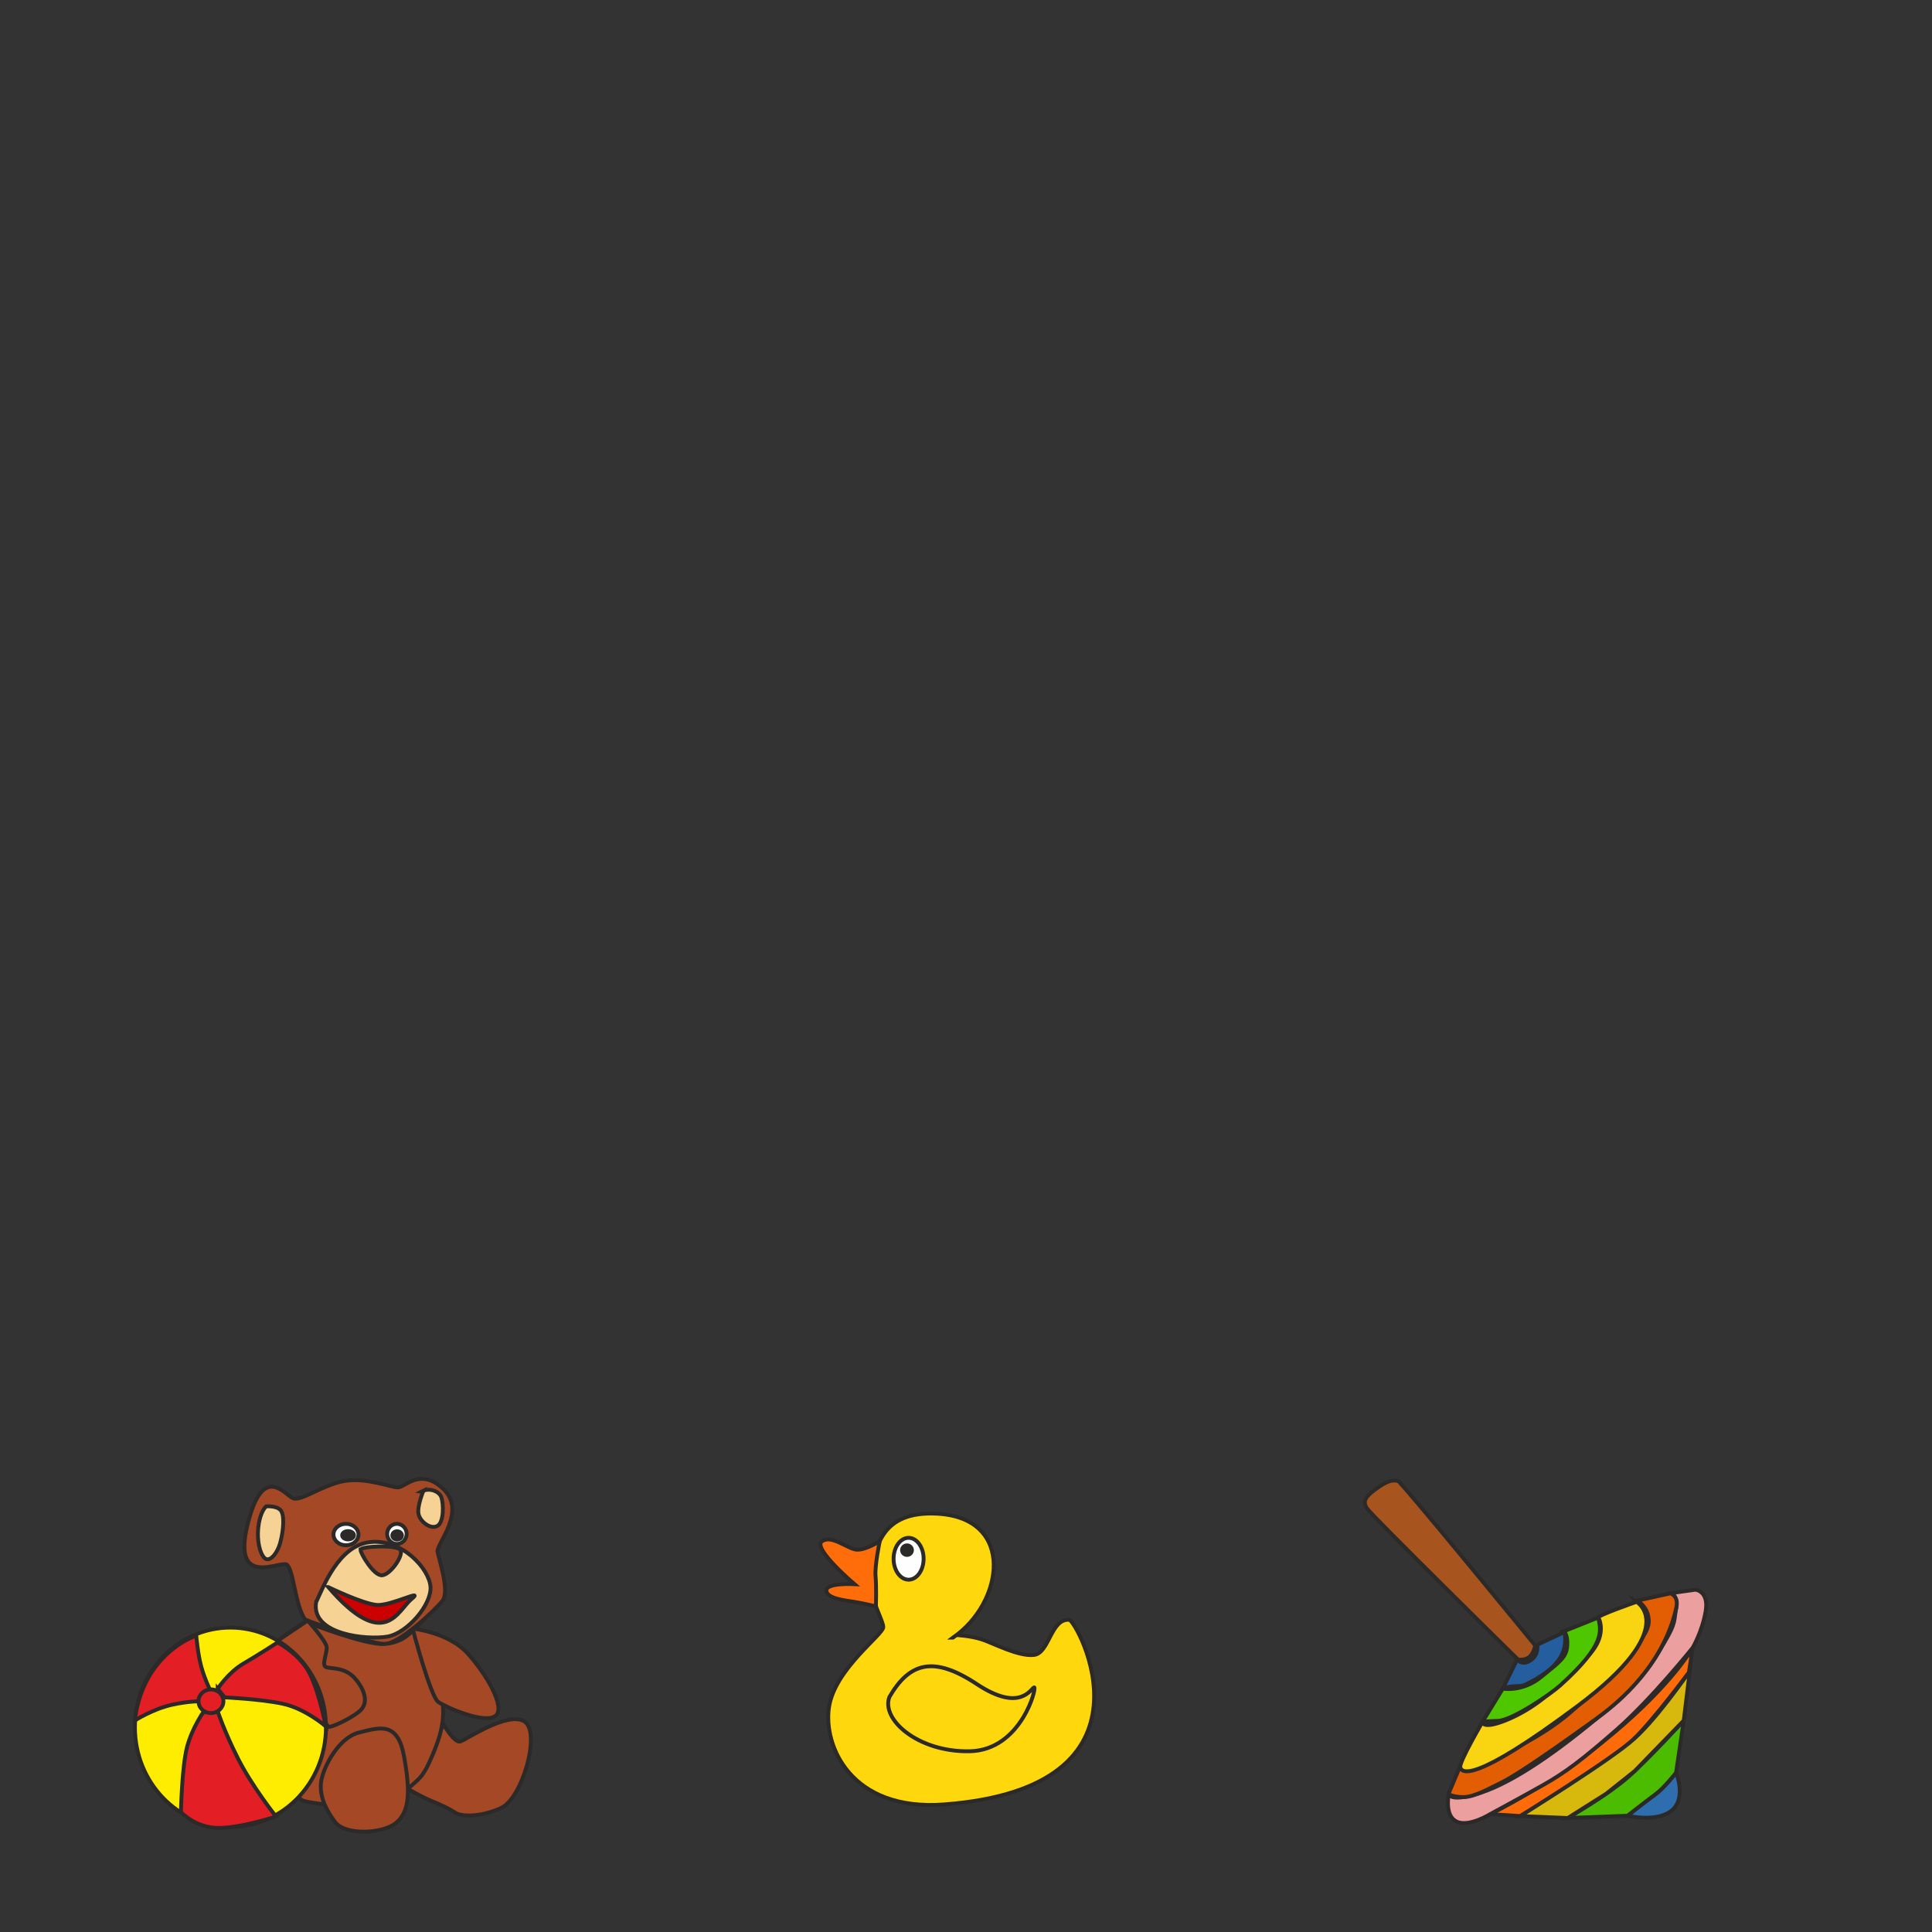 <?xml version="1.0" encoding="UTF-8"?>
<!DOCTYPE svg PUBLIC "-//W3C//DTD SVG 1.1//EN" "http://www.w3.org/Graphics/SVG/1.1/DTD/svg11.dtd">
<!-- Creator: CorelDRAW 2019 (64-Bit) -->
<svg xmlns="http://www.w3.org/2000/svg" xml:space="preserve" width="100mm" height="100mm" version="1.1" style="shape-rendering:geometricPrecision; text-rendering:geometricPrecision; image-rendering:optimizeQuality; fill-rule:evenodd; clip-rule:evenodd"
viewBox="0 0 100 100"
 xmlns:xlink="http://www.w3.org/1999/xlink"
 xmlns:xodm="http://www.corel.com/coreldraw/odm/2003">
 <rect x="0" y="0" width="100" height="100" fill="#333333" stroke="none"/>
 <defs>
  <style type="text/css">
   <![CDATA[
    .str0 {stroke:#2B2A29;stroke-width:0.2;stroke-miterlimit:22.926}
    .fil19 {fill:none}
    .fil3 {fill:#FEFEFE}
    .fil20 {fill:#2B2A29}
    .fil4 {fill:#2B2A29}
    .fil5 {fill:#FFED00}
    .fil6 {fill:#E31E24}
    .fil15 {fill:#255E9E}
    .fil7 {fill:#2E6EAF}
    .fil8 {fill:#4BBC00}
    .fil14 {fill:#4EC600}
    .fil0 {fill:#A44825}
    .fil16 {fill:#A7541F}
    .fil2 {fill:#CD0000}
    .fil9 {fill:#D7B90E}
    .fil12 {fill:#E35D03}
    .fil11 {fill:#EC9F9F}
    .fil1 {fill:#F6D294}
    .fil13 {fill:#F8D510}
    .fil17 {fill:#FED70C}
    .fil10 {fill:#FF6B08}
    .fil18 {fill:#FF6D0B}
   ]]>
  </style>
 </defs>
 <g id="Layer_x0020_1">
  <path class="fil0 str0" d="M15.801 83.834c-0.529,-0.695 -0.604,-2.654 -0.967,-2.853 -0.364,-0.199 -2.819,1.232 -2.026,-2.042 0.794,-3.274 1.935,-1.554 2.365,-1.389 0.43,0.165 1.521,-0.695 2.646,-0.893 1.125,-0.198 2.414,0.331 2.778,0.331 0.364,0 1.174,-1.058 2.365,0.099 1.191,1.158 -0.38,2.828 -0.314,3.225 0.066,0.397 0.647,2.053 0.25,2.549 -0.397,0.496 -2.235,2.23 -2.995,2.23 -0.761,0 -4.101,-1.257 -4.101,-1.257z"/>
  <path class="fil1 str0" d="M16.363 82.925c0.364,-0.761 1.157,-2.943 2.811,-3.109 1.654,-0.165 3.043,1.389 3.109,2.315 0.066,0.926 -1.203,2.402 -2.233,2.58 -1.029,0.178 -3.969,-0.083 -3.688,-1.786z"/>
  <path class="fil2 str0" d="M16.991 82.148c2.919,3.382 3.597,1.199 4.308,0.62 0.711,-0.579 -1.057,0.362 -1.793,0.304 -0.736,-0.058 -2.514,-0.924 -2.514,-0.924z"/>
  <path class="fil0 str0" d="M18.661 80.213c0.008,-0.178 1.902,-0.273 2.067,0.017 0.165,0.289 -0.504,1.257 -0.943,1.306 -0.438,0.05 -1.133,-1.145 -1.125,-1.323z"/>
  <ellipse class="fil3 str0" cx="17.908" cy="79.428" rx="0.647" ry="0.555"/>
  <ellipse class="fil3 str0" cx="20.543" cy="79.394" rx="0.504" ry="0.521"/>
  <ellipse class="fil4 str0" cx="18.016" cy="79.465" rx="0.306" ry="0.215"/>
  <path class="fil0 str0" d="M22.993 89.313c0,0 0.529,0.91 0.827,0.827 0.298,-0.083 2.497,-1.604 3.34,-1.025 0.843,0.579 -0.132,3.969 -1.224,4.465 -1.091,0.496 -2.067,0.446 -2.365,0.248 -0.298,-0.198 -0.678,-0.38 -1.24,-0.612 -0.562,-0.232 -1.22,-0.628 -1.22,-0.628 0,0 0.327,-1.373 0.658,-1.919 0.331,-0.546 1.224,-1.356 1.224,-1.356z"/>
  <ellipse class="fil4 str0" cx="20.555" cy="79.473" rx="0.248" ry="0.215"/>
  <path class="fil0 str0" d="M15.817 83.947c-0.471,0.306 -1.554,0.885 -1.447,1.232 0.107,0.347 1.182,0.794 1.712,1.621 0.529,0.827 0.661,1.125 0.761,2.117 0.099,0.992 -1.24,3.357 -1.373,3.853 -0.132,0.496 0.446,0.48 0.976,0.579 0.529,0.099 3.936,-0.066 4.597,-0.695 0.661,-0.628 0.827,-0.562 1.389,-1.918 0.562,-1.356 0.628,-2.15 0.331,-3.506 -0.298,-1.356 -0.884,-1.978 -1.091,-2.447 -0.208,-0.47 -0.294,-0.407 -0.294,-0.407 0,0 -0.466,0.646 -1.475,0.717 -1.009,0.071 -4.085,-1.145 -4.085,-1.145z"/>
  <path class="fil0 str0" d="M17.272 94.208c-0.331,-0.463 -0.728,-1.141 -0.661,-1.902 0.066,-0.761 0.893,-2.365 1.968,-2.629 1.075,-0.265 2.001,-0.595 2.332,1.224 0.331,1.819 0.298,2.844 -0.397,3.44 -0.695,0.595 -2.778,0.695 -3.241,-0.132z"/>
  <path class="fil0 str0" d="M21.463 84.312c0,0 1.779,0.206 2.738,1.264 0.959,1.058 2.001,2.811 1.439,3.241 -0.562,0.43 -2.563,-0.447 -2.96,-0.728 -0.397,-0.281 -1.302,-3.715 -1.302,-3.715l0.086 -0.063z"/>
  <path class="fil0 str0" d="M15.925 83.881c0,0 0.95,1.05 0.983,1.365 0.033,0.314 -0.281,0.943 -0.033,1.042 0.248,0.099 0.992,-0.017 1.521,0.612 0.529,0.628 0.628,1.207 0.314,1.571 -0.314,0.364 -1.494,0.932 -1.687,0.909 -0.193,-0.022 -2.762,-4.382 -2.762,-4.382l1.663 -1.117z"/>
  <path class="fil1 str0" d="M13.78 77.971c-0.132,0.099 -0.347,0.463 -0.413,1.108 -0.066,0.645 0.066,1.29 0.314,1.554 0.248,0.265 0.661,-0.182 0.827,-0.794 0.165,-0.612 0.232,-1.422 0.017,-1.67 -0.215,-0.248 -0.744,-0.199 -0.744,-0.199z"/>
  <path class="fil1 str0" d="M21.817 77.21c0.38,-0.232 0.91,-0.033 1.025,0.281 0.116,0.314 0.149,1.29 -0.199,1.488 -0.347,0.199 -0.876,-0.198 -0.976,-0.595 -0.099,-0.397 0.251,-1.225 0.251,-1.225l-0.102 0.051z"/>
  <ellipse class="fil5 str0" cx="11.927" cy="89.403" rx="4.944" ry="5.159"/>
  <path class="fil6 str0" d="M10.853 87.427c0,0 -0.248,-0.496 -0.43,-1.141 -0.182,-0.645 -0.264,-1.618 -0.264,-1.618 0,0 -1.117,0.316 -2.097,1.587 -0.98,1.271 -1.077,2.793 -1.077,2.793 0,0 0.941,-0.596 1.917,-0.81 0.976,-0.215 1.405,-0.149 1.521,-0.215 0.116,-0.066 0.43,-0.595 0.43,-0.595z"/>
  <path class="fil6 str0" d="M11.267 87.41c0,0 0.546,-0.843 1.339,-1.306 0.794,-0.463 1.759,-1.091 1.759,-1.091 0,0 1.188,0.606 1.695,1.671 0.507,1.065 0.795,2.665 0.795,2.665 0,0 -1.057,-0.914 -2.214,-1.162 -1.157,-0.248 -3.01,-0.331 -3.01,-0.331l-0.364 -0.447z"/>
  <path class="fil6 str0" d="M10.572 88.552c0,0 -0.628,0.86 -0.893,1.885 -0.265,1.025 -0.314,3.357 -0.314,3.357 0,0 0.744,0.816 1.933,0.82 1.19,0.005 2.987,-0.593 2.987,-0.593 0,0 -1.233,-1.55 -1.961,-2.989 -0.728,-1.439 -1.058,-2.464 -1.058,-2.464l-0.754 0.07 0.06 -0.087z"/>
  <ellipse class="fil6 str0" cx="10.919" cy="88.056" rx="0.645" ry="0.612"/>
  <path class="fil7 str0" d="M84.24 93.983c0,0 0.959,-0.777 1.422,-1.092 0.463,-0.314 1.091,-1.141 1.091,-1.141 0,0 0.546,1.306 -0.215,1.951 -0.761,0.645 -2.299,0.281 -2.299,0.281z"/>
  <path class="fil8 str0" d="M84.24 93.983l-3.092 0.116c0,0 2.1,-1.207 3.159,-2.15 1.058,-0.943 2.844,-2.894 2.844,-2.894l-0.397 2.695c0,0 -0.603,0.784 -1.091,1.141 -0.489,0.357 -1.422,1.092 -1.422,1.092z"/>
  <path class="fil9 str0" d="M87.15 89.055l0.314 -2.563c0,0 -1.935,2.811 -3.092,3.671 -1.157,0.86 -5.689,3.837 -5.689,3.837l2.464 0.099c0.661,-0.417 1.321,-0.834 1.982,-1.251 0.492,-0.391 0.984,-0.783 1.476,-1.174l2.544 -2.619z"/>
  <path class="fil10 str0" d="M78.684 93.999l-1.554 -0.099c0,0 3.196,-1.529 6.333,-4.151 3.137,-2.621 4.151,-4.465 4.151,-4.465l-0.196 1.275c0,0 -1.851,2.496 -2.874,3.467 -1.023,0.971 -5.86,3.973 -5.86,3.973z"/>
  <path class="fil11 str0" d="M77.129 93.9c0,0 -1.099,0.685 -1.728,0.388 -0.628,-0.298 -0.43,-1.306 -0.413,-1.472 0.017,-0.165 -0.281,0.529 1.372,0.066 1.654,-0.463 3.804,-1.885 6.284,-3.936 2.48,-2.05 2.879,-2.878 3.506,-3.936 0.627,-1.058 0.48,-1.125 0.604,-1.728 0.124,-0.603 -0.221,-0.827 -0.221,-0.827l1.221 -0.173c0,0 0.711,0.066 0.529,1.124 -0.182,1.058 -0.67,1.878 -0.67,1.878 0,0 -2.118,2.647 -3.932,4.238 -1.814,1.59 -2.698,2.244 -3.819,2.876 -1.121,0.632 -2.733,1.502 -2.733,1.502z"/>
  <path class="fil12 str0" d="M74.988 92.816l0.599 -1.419c0,0 -0.335,0.41 0.806,-0.02 1.141,-0.43 3.559,-1.462 5.236,-3.054 1.676,-1.593 2.024,-1.568 2.867,-2.775 0.843,-1.207 0.91,-1.43 0.81,-1.927 -0.099,-0.496 -0.556,-0.775 -0.556,-0.775l1.712 -0.375c0,0 0.438,0.131 0.306,0.726 -0.132,0.595 -0.717,3.286 -4.124,5.75 -3.407,2.463 -4.482,3.1 -4.978,3.34 -0.496,0.24 -1.344,0.731 -1.911,0.731 -0.567,0 -0.773,-0.158 -0.773,-0.158l0.005 -0.043z"/>
  <path class="fil13 str0" d="M84.706 82.91c0,0 2.357,1.359 -3.077,5.413 -5.434,4.054 -5.978,3.427 -6.045,3.15 -0.067,-0.277 1.198,-2.428 1.198,-2.428 0,0 -0.182,0.298 0.372,0.232 0.554,-0.066 2.067,-0.686 3.208,-1.794 1.141,-1.108 1.984,-1.753 2.315,-2.431 0.331,-0.678 0.132,-1.224 0.05,-1.323 -0.083,-0.099 1.98,-0.818 1.98,-0.818z"/>
  <path class="fil14 str0" d="M77.786 87.403c0,0 1.004,0.194 1.98,-0.6 0.976,-0.794 1.323,-1.025 1.356,-1.637 0.033,-0.612 -0.182,-0.728 -0.182,-0.728l1.784 -0.714c0.133,0.666 0.44,1.347 -1.97,3.517 -0.518,0.466 -2.481,1.799 -3.208,1.83l-0.802 0.035 1.041 -1.704z"/>
  <path class="fil15 str0" d="M77.786 87.403l0.74 -1.509c0,0 0.248,0.347 0.695,0.05 0.447,-0.298 0.347,-0.81 0.347,-0.81l1.416 -0.665c0.119,0.873 -0.044,1.757 -2.018,2.722 -0.327,0.16 -0.651,-0.002 -1.179,0.213z"/>
  <path class="fil16 str0" d="M78.526 85.894c0,0 0.422,0.075 0.653,-0.148 0.232,-0.223 0.281,-0.579 0.281,-0.579 0,0 -6.97,-8.517 -7.103,-8.517 -0.132,0 -0.347,-0.132 -0.992,0.314 -0.645,0.447 -0.876,0.711 -0.612,1.108 0.265,0.397 7.786,7.793 7.786,7.793l-0.014 0.028z"/>
  <path class="fil17 str0" d="M49.324 84.765c2.646,-1.819 3.251,-6.193 -0.81,-6.416 -3.01,-0.165 -3.125,1.885 -3.456,2.877 -0.331,0.992 0.661,2.596 0.661,2.993 0,0.397 -2.514,2.166 -2.811,4.151 -0.298,1.984 1.125,5.391 5.953,5.027 11.637,-0.877 6.859,-9.532 6.482,-9.558 -0.959,-0.066 -1.025,1.72 -1.819,1.819 -0.794,0.099 -2.084,-0.595 -2.679,-0.794 -0.595,-0.198 -1.339,-0.234 -1.339,-0.234l-0.183 0.135z"/>
  <path class="fil18 str0" d="M45.533 79.772c0,0 -0.728,0.471 -1.191,0.438 -0.463,-0.033 -1.306,-0.794 -1.802,-0.43 -0.496,0.364 1.687,2.216 1.687,2.216 0,0 -1.472,-0.083 -1.455,0.331 0.017,0.413 0.976,0.513 1.406,0.579 0.43,0.066 1.161,0.238 1.161,0.238 0,0 0.029,-1.032 -0.02,-1.561 -0.05,-0.529 0.215,-1.81 0.215,-1.81z"/>
  <path class="fil19 str0" d="M46.036 87.834c1.042,-1.786 2.282,-2.15 4.531,-0.661 2.249,1.488 2.795,0.215 2.96,0.165 0.165,-0.05 -0.661,3.258 -3.34,3.307 -2.679,0.05 -4.597,-1.654 -4.151,-2.811z"/>
  <ellipse class="fil3 str0" cx="47.029" cy="80.681" rx="0.777" ry="1.083"/>
  <ellipse class="fil20 str0" cx="46.946" cy="80.235" rx="0.256" ry="0.248"/>
 </g>
 <g id="Layer_x0020_1_0">
 </g>
</svg>
